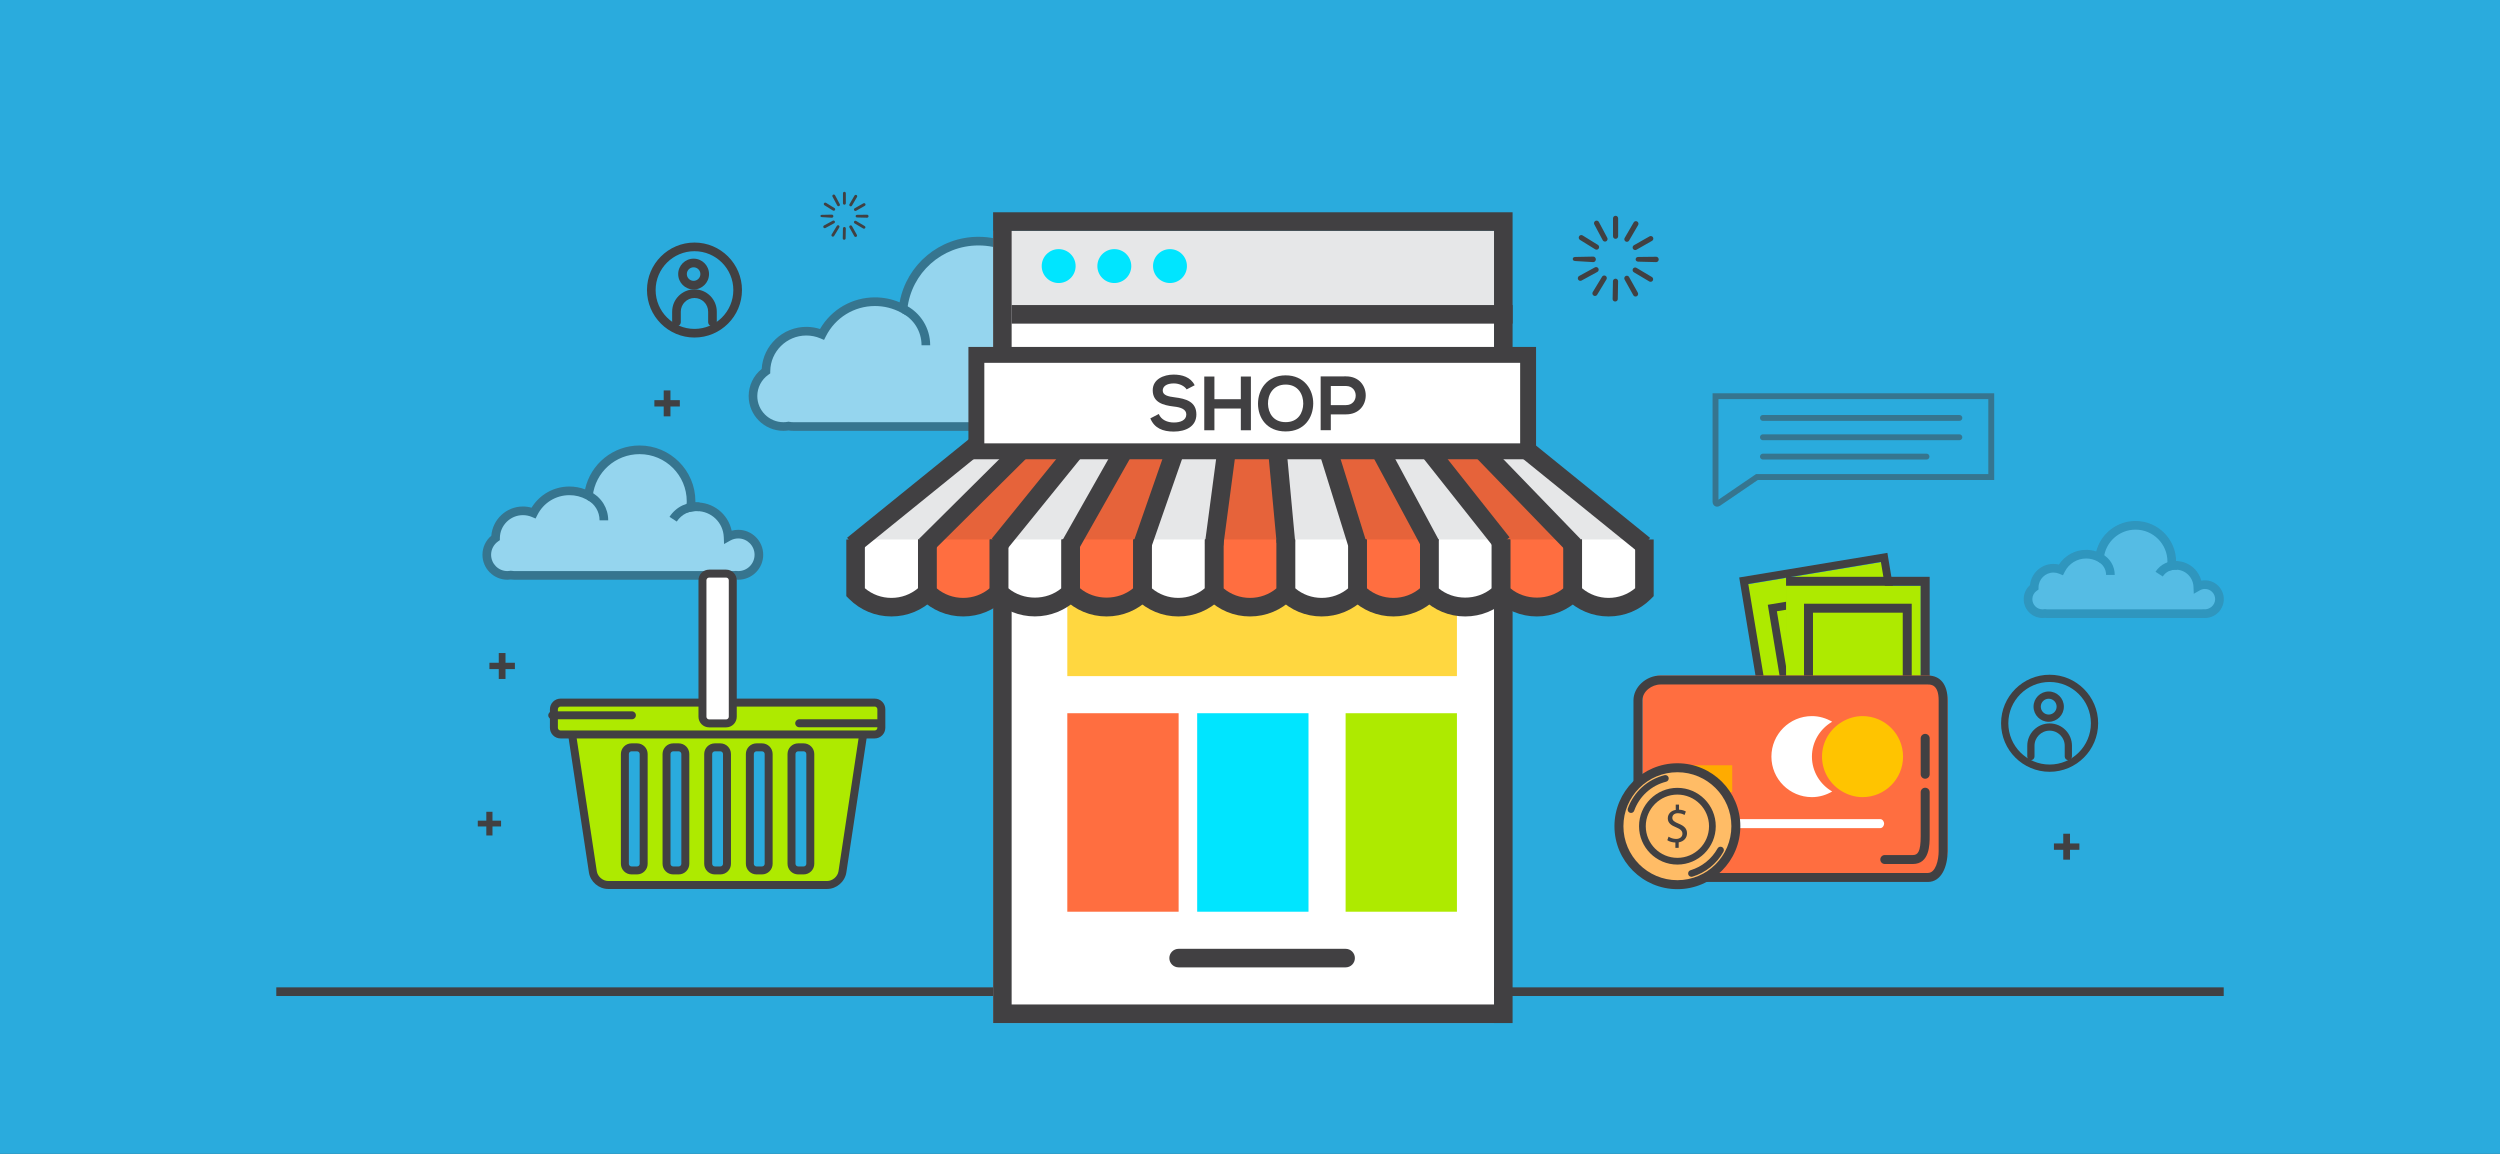 <?xml version="1.0" encoding="utf-8"?>
<!-- Generator: Adobe Illustrator 16.0.3, SVG Export Plug-In . SVG Version: 6.00 Build 0)  -->
<!DOCTYPE svg PUBLIC "-//W3C//DTD SVG 1.1//EN" "http://www.w3.org/Graphics/SVG/1.1/DTD/svg11.dtd">
<svg xmlns="http://www.w3.org/2000/svg" xmlns:xlink="http://www.w3.org/1999/xlink" version="1.1" id="Warstwa_1" x="0px" y="0px" width="650px" height="300px" viewBox="0 0 650 300" xml:space="preserve">
<rect x="0" y="0" width="650" height="300" fill="#333333" stroke="none"/>
<polyline fill="#2AABDD" points="0,300 0,0 650,0 650,300 "/>
<g opacity="0.5">
	<path fill="#FFFFFF" d="M292.292,95.052c-1.419,0-2.746,0.378-3.898,1.029c-0.271-6.412-5.541-11.529-12.021-11.529   c-0.797,0-1.572,0.081-2.327,0.231c0.088-0.764,0.14-1.541,0.14-2.327c0-10.917-8.849-19.766-19.763-19.766   c-10.174,0-18.55,7.692-19.638,17.577c-2.172-1.166-4.651-1.829-7.288-1.829c-6.024,0-11.231,3.46-13.774,8.494   c-1.255-0.531-2.637-0.826-4.086-0.826c-5.761,0-10.436,4.645-10.495,10.393c-2.035,1.432-3.367,3.795-3.367,6.474   c0,4.377,3.546,7.922,7.921,7.922c0.449,0,0.89-0.046,1.318-0.117c0.412,0.071,0.833,0.117,1.265,0.117h84.28   c0.285,0,0.564-0.021,0.838-0.052c0.293,0.031,0.592,0.052,0.893,0.052c4.375,0,7.922-3.545,7.922-7.922   C300.214,98.6,296.668,95.052,292.292,95.052z"/>
	<g>
		<path fill="#414042" d="M292.292,112.02c-0.299,0-0.597-0.018-0.89-0.045c-0.276,0.027-0.556,0.045-0.842,0.045h-84.28    c-0.407,0-0.824-0.033-1.269-0.103c-0.46,0.069-0.892,0.103-1.314,0.103c-4.988,0-9.046-4.058-9.046-9.046    c0-2.744,1.255-5.339,3.387-7.049c0.356-6.084,5.446-10.942,11.599-10.942c1.223,0,2.417,0.188,3.563,0.556    c2.967-5.098,8.357-8.225,14.297-8.225c2.196,0,4.38,0.441,6.397,1.286c1.821-9.813,10.386-17.034,20.528-17.034    c11.518,0,20.888,9.371,20.888,20.891c0,0.335-0.009,0.673-0.026,1.018c0.363-0.031,0.726-0.047,1.088-0.047    c6.524,0,11.943,4.713,12.979,10.995c0.945-0.327,1.94-0.495,2.941-0.495c4.988,0,9.046,4.057,9.046,9.046    C301.339,107.962,297.281,112.02,292.292,112.02z M291.395,109.714l0.122,0.012c0.255,0.026,0.515,0.045,0.776,0.045    c3.748,0,6.797-3.049,6.797-6.797c0-3.749-3.049-6.797-6.797-6.797c-1.166,0-2.322,0.306-3.345,0.885l-1.599,0.903l-0.079-1.834    c-0.248-5.861-5.035-10.453-10.897-10.453c-0.702,0-1.411,0.07-2.106,0.209l-1.514,0.303l0.176-1.535    c0.089-0.774,0.133-1.495,0.133-2.198c0-10.279-8.361-18.642-18.639-18.642c-9.519,0-17.481,7.126-18.52,16.576l-0.183,1.654    l-1.467-0.786c-2.067-1.11-4.403-1.696-6.756-1.696c-5.423,0-10.316,3.018-12.771,7.876l-0.474,0.938l-0.968-0.41    c-1.155-0.489-2.382-0.736-3.647-0.736c-5.115,0-9.318,4.163-9.37,9.28l-0.006,0.577l-0.471,0.331    c-1.81,1.274-2.89,3.349-2.89,5.554c0,3.748,3.049,6.797,6.797,6.797c0.354,0,0.723-0.033,1.132-0.101l0.189-0.032l0.19,0.032    c0.387,0.068,0.738,0.101,1.072,0.101h84.28c0.242,0,0.479-0.018,0.713-0.044L291.395,109.714z"/>
	</g>
	<g>
		<path fill="#414042" d="M241.848,89.766h-2.249c0-3.576-1.985-6.799-5.179-8.411l1.014-2.009    C239.39,81.344,241.848,85.336,241.848,89.766z"/>
	</g>
	<g>
		<path fill="#414042" d="M268.247,89.939l-1.887-1.224c2.408-3.718,6.643-5.729,11.05-5.255l-0.242,2.237    C273.615,85.304,270.191,86.937,268.247,89.939z"/>
	</g>
</g>
<g opacity="0.5">
	<path fill="#FFFFFF" d="M191.944,138.871c-0.961,0-1.86,0.256-2.641,0.698c-0.184-4.345-3.754-7.811-8.143-7.811   c-0.54,0-1.066,0.055-1.576,0.157c0.06-0.519,0.095-1.044,0.095-1.577c0-7.396-5.994-13.389-13.388-13.389   c-6.892,0-12.567,5.209-13.304,11.905c-1.471-0.789-3.15-1.238-4.937-1.238c-4.081,0-7.608,2.344-9.331,5.754   c-0.85-0.36-1.786-0.56-2.767-0.56c-3.903,0-7.069,3.147-7.11,7.041c-1.378,0.971-2.281,2.57-2.281,4.385   c0,2.965,2.402,5.366,5.367,5.366c0.304,0,0.603-0.03,0.893-0.079c0.279,0.049,0.564,0.079,0.857,0.079h57.092   c0.193,0,0.382-0.013,0.568-0.035c0.199,0.022,0.401,0.035,0.605,0.035c2.964,0,5.366-2.401,5.366-5.366   C197.311,141.275,194.909,138.871,191.944,138.871z"/>
	<g>
		<path fill="#414042" d="M191.944,150.729c-0.202,0-0.403-0.011-0.601-0.029c-0.188,0.019-0.378,0.029-0.572,0.029h-57.092    c-0.293,0-0.579-0.025-0.86-0.065c-0.291,0.04-0.588,0.065-0.89,0.065c-3.58,0-6.491-2.912-6.491-6.491    c0-1.915,0.853-3.728,2.306-4.955c0.332-4.235,3.903-7.595,8.209-7.595c0.769,0,1.521,0.104,2.248,0.311    c2.103-3.419,5.794-5.506,9.851-5.506c1.387,0,2.769,0.252,4.064,0.736c1.43-6.598,7.278-11.403,14.176-11.403    c8.002,0,14.512,6.512,14.512,14.514c0,0.101-0.001,0.202-0.004,0.303c4.589-0.186,8.52,2.999,9.434,7.336    c0.556-0.152,1.132-0.231,1.711-0.231c3.579,0,6.491,2.913,6.491,6.491C198.436,147.816,195.523,150.729,191.944,150.729z     M191.335,148.437l0.128,0.015c0.158,0.018,0.319,0.028,0.481,0.028c2.339,0,4.242-1.903,4.242-4.242    c0-2.338-1.903-4.242-4.242-4.242c-0.727,0-1.449,0.19-2.086,0.553l-1.6,0.906l-0.079-1.838c-0.16-3.774-3.243-6.732-7.019-6.732    c-0.454,0-0.91,0.045-1.355,0.135l-1.514,0.305l0.176-1.535c0.054-0.477,0.087-0.96,0.087-1.449    c0-6.764-5.501-12.265-12.263-12.265c-6.263,0-11.502,4.688-12.186,10.904l-0.182,1.654l-1.467-0.786    c-1.368-0.733-2.85-1.105-4.405-1.105c-3.536,0-6.727,1.968-8.327,5.137l-0.475,0.938l-0.968-0.41    c-0.736-0.312-1.52-0.47-2.329-0.47c-3.267,0-5.952,2.659-5.985,5.928l-0.006,0.575l-0.471,0.332    c-1.129,0.795-1.803,2.091-1.803,3.466c0,2.339,1.902,4.242,4.242,4.242c0.241,0,0.478-0.025,0.707-0.064l0.189-0.031l0.188,0.032    c0.216,0.038,0.438,0.063,0.666,0.063h57.092c0.148,0,0.293-0.011,0.437-0.028L191.335,148.437z"/>
	</g>
	<g>
		<path fill="#414042" d="M158.135,135.291h-2.249c0-2.286-1.268-4.345-3.309-5.374l1.013-2.009    C156.393,129.322,158.135,132.151,158.135,135.291z"/>
	</g>
	<g>
		<path fill="#414042" d="M175.96,135.605l-1.888-1.224c1.707-2.633,4.701-4.057,7.829-3.724l-0.241,2.237    C179.378,132.637,177.202,133.688,175.96,135.605z"/>
	</g>
</g>
<g opacity="0.2">
	<path fill="#FFFFFF" d="M573.286,152.002c-0.677,0-1.31,0.181-1.858,0.492c-0.129-3.059-2.642-5.497-5.729-5.497   c-0.38,0-0.751,0.04-1.109,0.11c0.042-0.365,0.067-0.733,0.067-1.108c0-5.203-4.217-9.42-9.42-9.42c-4.85,0-8.841,3.665-9.36,8.377   c-1.034-0.557-2.216-0.872-3.472-0.872c-2.872,0-5.354,1.649-6.566,4.048c-0.597-0.253-1.256-0.394-1.947-0.394   c-2.745,0-4.974,2.214-5,4.953c-0.971,0.683-1.605,1.809-1.605,3.086c0,2.085,1.688,3.776,3.775,3.776   c0.214,0,0.423-0.022,0.628-0.056c0.196,0.033,0.396,0.056,0.604,0.056h40.167c0.137,0,0.271-0.011,0.399-0.025   c0.141,0.015,0.283,0.025,0.427,0.025c2.086,0,3.774-1.691,3.774-3.776C577.061,153.693,575.372,152.002,573.286,152.002z"/>
	<g>
		<path fill="#414042" d="M573.286,160.678c-0.143,0-0.283-0.007-0.422-0.019c-0.132,0.012-0.268,0.019-0.404,0.019h-40.167    c-0.207,0-0.409-0.016-0.606-0.042c-0.205,0.026-0.413,0.042-0.625,0.042c-2.702,0-4.899-2.197-4.899-4.9    c0-1.4,0.602-2.727,1.636-3.65c0.311-3.087,2.936-5.514,6.094-5.514c0.487,0,0.965,0.056,1.431,0.169    c1.561-2.381,4.195-3.823,7.083-3.823c0.89,0,1.775,0.142,2.618,0.416c1.173-4.605,5.332-7.92,10.214-7.92    c5.772,0,10.476,4.662,10.543,10.418c3.144,0.036,5.779,2.171,6.55,5.1c0.314-0.063,0.634-0.095,0.956-0.095    c2.701,0,4.899,2.197,4.899,4.899C578.186,158.48,575.987,160.678,573.286,160.678z M572.854,158.396l0.123,0.014    c1.518,0.161,2.96-1.066,2.96-2.633c0-1.462-1.189-2.65-2.65-2.65c-0.462,0-0.899,0.115-1.304,0.346l-1.601,0.909l-0.077-1.841    c-0.117-2.769-2.645-4.897-5.498-4.33l-1.513,0.296l0.179-1.53c0.038-0.322,0.06-0.646,0.06-0.978    c0-4.574-3.721-8.295-8.295-8.295c-4.235,0-7.779,3.171-8.243,7.375l-0.182,1.657l-1.469-0.79    c-0.897-0.483-1.914-0.738-2.938-0.738c-2.36,0-4.492,1.315-5.563,3.431l-0.474,0.938l-0.968-0.41    c-0.477-0.201-0.984-0.304-1.509-0.304c-2.117,0-3.855,1.722-3.876,3.839l-0.006,0.578l-0.472,0.331    c-0.705,0.496-1.127,1.307-1.127,2.166c0,1.463,1.188,2.651,2.65,2.651c0.152,0,0.3-0.018,0.446-0.041l0.187-0.03l0.186,0.032    c0.135,0.023,0.271,0.039,0.413,0.039h40.167c0.093,0,0.185-0.007,0.272-0.018L572.854,158.396z"/>
	</g>
	<g>
		<path fill="#414042" d="M549.833,149.482h-2.249c0-1.48-0.821-2.814-2.146-3.482l1.014-2.009    C548.537,145.044,549.833,147.148,549.833,149.482z"/>
	</g>
	<g>
		<path fill="#414042" d="M562.32,149.885l-1.889-1.221c1.268-1.961,3.476-3.017,5.824-2.772l-0.243,2.237    C564.544,147.968,563.126,148.644,562.32,149.885z"/>
	</g>
</g>
<g opacity="0.5">
	<g>
		<path fill="#414042" d="M446.442,131.734c-0.585,0-1.177-0.458-1.177-1.335v-28.152h73.225v22.546h-61.451l-9.771,6.665    C446.998,131.64,446.721,131.734,446.442,131.734z M446.8,103.78v26.136l9.766-6.657h60.39V103.78H446.8z"/>
	</g>
	<g>
		<path fill="#414042" d="M509.44,109.427h-51.083c-0.423,0-0.767-0.344-0.767-0.768s0.344-0.767,0.767-0.767h51.083    c0.423,0,0.767,0.343,0.767,0.767S509.863,109.427,509.44,109.427z"/>
	</g>
	<g>
		<path fill="#414042" d="M509.44,114.455h-51.083c-0.423,0-0.767-0.344-0.767-0.768c0-0.423,0.344-0.767,0.767-0.767h51.083    c0.423,0,0.767,0.343,0.767,0.767C510.207,114.111,509.863,114.455,509.44,114.455z"/>
	</g>
	<g>
		<path fill="#414042" d="M500.894,119.482h-42.536c-0.423,0-0.767-0.344-0.767-0.767c0-0.424,0.344-0.768,0.767-0.768h42.536    c0.423,0,0.767,0.344,0.767,0.768C501.66,119.138,501.316,119.482,500.894,119.482z"/>
	</g>
</g>
<g>
	<g>
		<path fill="#414042" d="M532.898,200.666c-6.958,0-12.618-5.66-12.618-12.617s5.66-12.617,12.618-12.617    c6.957,0,12.617,5.66,12.617,12.617S539.855,200.666,532.898,200.666z M532.898,177.314c-5.92,0-10.734,4.814-10.734,10.734    s4.814,10.734,10.734,10.734c5.919,0,10.734-4.814,10.734-10.734S538.817,177.314,532.898,177.314z"/>
	</g>
	<g>
		<path fill="#414042" d="M532.663,187.67c-2.175,0-3.942-1.768-3.942-3.942c0-2.173,1.768-3.941,3.942-3.941    c2.174,0,3.942,1.769,3.942,3.941C536.605,185.902,534.837,187.67,532.663,187.67z M532.663,181.67    c-1.136,0-2.06,0.923-2.06,2.058c0,1.136,0.924,2.06,2.06,2.06s2.059-0.924,2.059-2.06    C534.722,182.593,533.799,181.67,532.663,181.67z"/>
	</g>
	<g>
		<path fill="#414042" d="M537.767,197.636c-0.521,0-0.941-0.422-0.941-0.941v-2.798c0-2.165-1.761-3.926-3.927-3.926    c-2.164,0-3.926,1.761-3.926,3.926v2.798c0,0.52-0.422,0.941-0.941,0.941c-0.521,0-0.941-0.422-0.941-0.941v-2.798    c0-3.204,2.605-5.81,5.809-5.81s5.811,2.605,5.811,5.81v2.798C538.709,197.214,538.287,197.636,537.767,197.636z"/>
	</g>
</g>
<g>
	<g>
		<path fill="#414042" d="M180.564,87.761c-6.809,0-12.349-5.539-12.349-12.349c0-6.811,5.54-12.35,12.349-12.35    c6.81,0,12.35,5.539,12.35,12.35C192.914,82.222,187.374,87.761,180.564,87.761z M180.564,65.312c-5.569,0-10.1,4.53-10.1,10.101    c0,5.57,4.531,10.1,10.1,10.1c5.569,0,10.101-4.53,10.101-10.1C190.665,69.842,186.133,65.312,180.564,65.312z"/>
	</g>
	<g>
		<path fill="#414042" d="M180.337,75.267c-2.21,0-4.009-1.798-4.009-4.009s1.799-4.009,4.009-4.009c2.21,0,4.009,1.798,4.009,4.009    S182.547,75.267,180.337,75.267z M180.337,69.498c-0.971,0-1.76,0.789-1.76,1.76s0.789,1.76,1.76,1.76    c0.971,0,1.76-0.79,1.76-1.76S181.308,69.498,180.337,69.498z"/>
	</g>
	<g>
		<path fill="#414042" d="M185.243,84.848c-0.621,0-1.125-0.504-1.125-1.125v-2.69c0-1.96-1.594-3.555-3.554-3.555    c-1.96,0-3.555,1.595-3.555,3.555v2.69c0,0.621-0.503,1.125-1.125,1.125c-0.621,0-1.125-0.504-1.125-1.125v-2.69    c0-3.201,2.604-5.804,5.804-5.804c3.2,0,5.803,2.604,5.803,5.804v2.69C186.367,84.344,185.863,84.848,185.243,84.848z"/>
	</g>
</g>
<g>
	<path fill="#414042" d="M124.223,213.374h2.22v-2.313h1.603v2.313h2.233v1.508h-2.233v2.343h-1.603v-2.343h-2.22V213.374z"/>
</g>
<g>
	<path fill="#414042" d="M127.251,172.318h2.426v-2.529h1.754v2.529h2.441v1.649h-2.441v2.563h-1.754v-2.563h-2.426V172.318z"/>
</g>
<g>
	<path fill="#414042" d="M534.021,219.298h2.427v-2.529h1.754v2.529h2.44v1.649h-2.44v2.563h-1.754v-2.563h-2.427V219.298z"/>
</g>
<g>
	<path fill="#414042" d="M170.136,104.041h2.426v-2.53h1.754v2.53h2.441v1.648h-2.441v2.563h-1.754v-2.563h-2.426V104.041z"/>
</g>
<path fill="#414042" d="M410.783,62.36c-0.151-0.094-0.254-0.243-0.298-0.417c-0.041-0.176-0.009-0.356,0.082-0.505  c0.123-0.202,0.333-0.319,0.576-0.319c0.117,0,0.237,0.035,0.346,0.097l3.96,2.451c0.151,0.091,0.263,0.24,0.304,0.42  c0.044,0.17,0.015,0.352-0.082,0.507c-0.126,0.201-0.339,0.318-0.573,0.318c-0.117,0-0.243-0.034-0.354-0.097L410.783,62.36z   M415.63,70.302c0.053-0.173,0.029-0.354-0.053-0.508c-0.122-0.214-0.348-0.352-0.588-0.352c-0.117,0-0.226,0.025-0.328,0.082  l-4.085,2.229c-0.158,0.089-0.272,0.231-0.319,0.404c-0.05,0.165-0.038,0.353,0.05,0.508c0.114,0.217,0.34,0.35,0.585,0.35  c0.12,0,0.223-0.026,0.328-0.081l4.083-2.23C415.464,70.621,415.58,70.476,415.63,70.302z M424.565,64.678  c0.123,0.209,0.349,0.334,0.588,0.334c0.111,0,0.226-0.028,0.331-0.083l4.045-2.311c0.155-0.082,0.27-0.226,0.313-0.401  c0.053-0.168,0.026-0.352-0.062-0.511c-0.117-0.208-0.343-0.335-0.583-0.335c-0.114,0-0.231,0.031-0.331,0.089l-4.041,2.297  C424.501,63.947,424.384,64.358,424.565,64.678z M417.109,71.628c-0.24,0-0.46,0.125-0.577,0.327l-2.416,3.979  c-0.19,0.318-0.088,0.731,0.231,0.923c0.103,0.063,0.217,0.095,0.346,0.095c0.24,0,0.451-0.125,0.571-0.324l2.413-3.981  c0.19-0.321,0.088-0.728-0.223-0.924C417.344,71.662,417.227,71.628,417.109,71.628z M422.995,62.868  c0.237,0,0.457-0.126,0.574-0.332l2.349-4.03c0.085-0.155,0.111-0.331,0.064-0.507c-0.044-0.172-0.158-0.317-0.316-0.407  c-0.103-0.062-0.217-0.092-0.337-0.092c-0.236,0-0.456,0.13-0.573,0.334l-2.34,4.028c-0.094,0.154-0.12,0.333-0.073,0.508  c0.05,0.176,0.158,0.319,0.311,0.411C422.758,62.841,422.872,62.868,422.995,62.868z M414.922,67.451  c0.006-0.173-0.056-0.354-0.179-0.495c-0.123-0.152-0.296-0.237-0.486-0.245l-4.665,0.097c-0.542,0-0.665,0.28-0.671,0.516  c-0.003,0.195,0.076,0.527,0.65,0.544l4.677,0.284C414.6,68.152,414.91,67.832,414.922,67.451z M425.49,69.643  c-0.108-0.063-0.226-0.095-0.346-0.095c-0.236,0-0.462,0.13-0.579,0.328c-0.088,0.156-0.117,0.333-0.067,0.508  c0.044,0.176,0.146,0.321,0.311,0.41l3.997,2.378c0.103,0.063,0.223,0.094,0.343,0.094c0.24,0,0.457-0.123,0.58-0.327  c0.088-0.157,0.114-0.333,0.07-0.508c-0.044-0.18-0.155-0.323-0.308-0.41L425.49,69.643z M415.706,57.717  c-0.123-0.224-0.351-0.353-0.594-0.353c-0.111,0-0.223,0.022-0.319,0.073c-0.155,0.088-0.275,0.231-0.328,0.397  c-0.053,0.172-0.035,0.355,0.053,0.514l2.19,4.104c0.114,0.221,0.343,0.358,0.589,0.358c0.12,0,0.229-0.025,0.322-0.079  c0.155-0.089,0.272-0.228,0.321-0.396c0.056-0.174,0.032-0.354-0.049-0.508L415.706,57.717z M430.601,66.752l-4.659,0.056  c-0.387,0-0.668,0.253-0.674,0.605c-0.003,0.161,0.056,0.309,0.164,0.423c0.123,0.125,0.302,0.193,0.498,0.193l4.665,0.123  c0.357,0,0.674-0.316,0.674-0.688C431.274,67.082,430.97,66.757,430.601,66.752z M423.563,72.034  c-0.114-0.214-0.34-0.346-0.58-0.346c-0.12,0-0.229,0.032-0.33,0.083c-0.319,0.183-0.439,0.588-0.261,0.914l2.264,4.066  c0.123,0.218,0.349,0.346,0.585,0.346c0.12,0,0.229-0.031,0.334-0.083c0.316-0.183,0.442-0.593,0.261-0.914L423.563,72.034z   M420.047,56.104c-0.372,0-0.665,0.3-0.665,0.672v4.652c0,0.373,0.293,0.669,0.665,0.669c0.371,0,0.67-0.296,0.67-0.669v-4.652  C420.717,56.405,420.418,56.104,420.047,56.104z M420.015,72.45c-0.381,0.051-0.647,0.319-0.647,0.647l-0.088,4.642  c-0.003,0.173,0.062,0.335,0.182,0.457c0.123,0.127,0.293,0.197,0.478,0.197h0.012c0.374,0,0.664-0.276,0.67-0.634l0.085-4.63  C420.708,72.757,420.409,72.45,420.015,72.45z"/>
<path fill="#414042" d="M214.36,53.37c-0.085-0.053-0.142-0.136-0.167-0.234c-0.023-0.098-0.004-0.199,0.046-0.282  c0.069-0.113,0.187-0.179,0.323-0.179c0.065,0,0.133,0.021,0.193,0.054l2.215,1.372c0.085,0.05,0.147,0.134,0.17,0.234  c0.024,0.096,0.008,0.196-0.046,0.284c-0.07,0.111-0.19,0.177-0.322,0.177c-0.065,0-0.135-0.019-0.197-0.054L214.36,53.37z   M217.072,57.813c0.029-0.097,0.016-0.199-0.03-0.284c-0.069-0.12-0.195-0.197-0.329-0.197c-0.065,0-0.126,0.015-0.184,0.047  l-2.285,1.246c-0.088,0.05-0.152,0.129-0.178,0.226c-0.028,0.094-0.021,0.197,0.028,0.285c0.063,0.12,0.189,0.195,0.327,0.195  c0.067,0,0.125-0.015,0.184-0.044l2.284-1.248C216.979,57.991,217.044,57.909,217.072,57.813z M222.07,54.666  c0.069,0.117,0.195,0.188,0.329,0.188c0.062,0,0.126-0.017,0.185-0.047l2.262-1.293c0.087-0.046,0.151-0.126,0.176-0.224  c0.029-0.096,0.015-0.198-0.034-0.286c-0.066-0.117-0.192-0.188-0.327-0.188c-0.064,0-0.129,0.018-0.185,0.051l-2.261,1.284  C222.034,54.258,221.969,54.487,222.07,54.666z M217.899,58.555c-0.134,0-0.257,0.069-0.323,0.182l-1.352,2.228  c-0.107,0.177-0.049,0.408,0.13,0.516c0.057,0.035,0.121,0.054,0.193,0.054c0.134,0,0.251-0.07,0.319-0.182l1.35-2.227  c0.106-0.181,0.049-0.407-0.125-0.518C218.031,58.572,217.965,58.555,217.899,58.555z M221.192,53.654  c0.133,0,0.256-0.07,0.321-0.187l1.313-2.255c0.048-0.086,0.063-0.185,0.037-0.282c-0.025-0.097-0.088-0.179-0.177-0.229  c-0.057-0.033-0.121-0.051-0.188-0.051c-0.133,0-0.255,0.073-0.321,0.186l-1.309,2.254c-0.052,0.086-0.067,0.186-0.041,0.284  c0.028,0.099,0.088,0.178,0.173,0.23C221.06,53.64,221.123,53.654,221.192,53.654z M216.675,56.218  c0.004-0.097-0.03-0.199-0.099-0.276c-0.069-0.087-0.166-0.133-0.272-0.138l-2.609,0.054c-0.303,0-0.372,0.157-0.375,0.289  c-0.001,0.108,0.043,0.294,0.364,0.305l2.617,0.159C216.496,56.61,216.669,56.431,216.675,56.218z M222.588,57.443  c-0.061-0.035-0.127-0.053-0.193-0.053c-0.133,0-0.259,0.072-0.325,0.184c-0.049,0.088-0.065,0.186-0.038,0.284  c0.024,0.098,0.082,0.18,0.173,0.229l2.237,1.33c0.057,0.034,0.124,0.052,0.191,0.052c0.135,0,0.256-0.068,0.325-0.183  c0.049-0.088,0.063-0.186,0.039-0.284c-0.024-0.101-0.086-0.18-0.172-0.229L222.588,57.443z M217.115,50.772  c-0.069-0.126-0.197-0.197-0.333-0.197c-0.062,0-0.125,0.012-0.178,0.041c-0.087,0.048-0.155,0.129-0.184,0.221  c-0.029,0.097-0.02,0.199,0.029,0.288l1.226,2.297c0.064,0.122,0.192,0.2,0.33,0.2c0.067,0,0.127-0.015,0.18-0.044  c0.087-0.05,0.152-0.129,0.18-0.223c0.031-0.098,0.018-0.197-0.028-0.284L217.115,50.772z M225.446,55.827l-2.606,0.03  c-0.216,0-0.373,0.143-0.376,0.339c-0.002,0.091,0.031,0.173,0.091,0.237c0.069,0.068,0.168,0.108,0.278,0.108l2.61,0.068  c0.2,0,0.376-0.177,0.376-0.385C225.823,56.012,225.653,55.829,225.446,55.827z M221.51,58.782c-0.064-0.12-0.189-0.193-0.324-0.193  c-0.067,0-0.127,0.018-0.186,0.045c-0.178,0.103-0.245,0.33-0.146,0.512l1.267,2.275c0.069,0.121,0.195,0.193,0.328,0.193  c0.066,0,0.127-0.018,0.187-0.047c0.176-0.103,0.247-0.331,0.146-0.512L221.51,58.782z M219.542,49.87  c-0.208,0-0.372,0.167-0.372,0.377v2.602c0,0.208,0.164,0.374,0.372,0.374s0.375-0.166,0.375-0.374v-2.602  C219.917,50.037,219.75,49.87,219.542,49.87z M219.524,59.014c-0.213,0.029-0.362,0.179-0.362,0.363l-0.049,2.596  c-0.001,0.097,0.035,0.188,0.101,0.255c0.069,0.071,0.164,0.111,0.268,0.111h0.006c0.21,0,0.372-0.155,0.375-0.354l0.047-2.59  C219.913,59.187,219.745,59.014,219.524,59.014z"/>
<g>
	<rect x="71.833" y="256.712" fill="#414042" width="506.333" height="2.249"/>
</g>
<g>
	<path fill="#AEEA00" d="M148.111,186.814l6.032,39.862c0.287,1.89,2.069,3.422,3.979,3.422h56.933c1.913,0,3.691-1.532,3.977-3.422   l6.019-39.862H148.111z M167.354,224.583c0,0.956-0.772,1.729-1.727,1.729h-1.429c-0.957,0-1.731-0.773-1.731-1.729v-28.542   c0-0.957,0.775-1.733,1.731-1.733h1.429c0.955,0,1.727,0.776,1.727,1.733V224.583z M178.185,224.583   c0,0.956-0.772,1.729-1.731,1.729h-1.426c-0.955,0-1.729-0.773-1.729-1.729v-28.542c0-0.957,0.775-1.733,1.729-1.733h1.426   c0.958,0,1.731,0.776,1.731,1.733V224.583z M189.017,224.583c0,0.956-0.775,1.729-1.729,1.729h-1.426   c-0.958,0-1.733-0.773-1.733-1.729v-28.542c0-0.957,0.774-1.733,1.733-1.733h1.426c0.955,0,1.729,0.776,1.729,1.733V224.583z    M199.848,224.583c0,0.956-0.776,1.729-1.729,1.729h-1.426c-0.958,0-1.731-0.773-1.731-1.729v-28.542   c0-0.957,0.773-1.733,1.731-1.733h1.426c0.953,0,1.729,0.776,1.729,1.733V224.583z M210.68,224.583   c0,0.956-0.777,1.729-1.733,1.729h-1.427c-0.957,0-1.729-0.773-1.729-1.729v-28.542c0-0.957,0.772-1.733,1.729-1.733h1.427   c0.956,0,1.733,0.776,1.733,1.733V224.583z"/>
	<g>
		<path fill="#414042" d="M215.054,231.134h-56.933c-2.438,0-4.636-1.89-5.002-4.301l-6.212-41.054h79.347l-6.2,41.052    C219.69,229.244,217.493,231.134,215.054,231.134z M149.316,187.85l5.851,38.672c0.21,1.377,1.561,2.54,2.955,2.54h56.933    c1.393,0,2.744-1.163,2.953-2.538l5.84-38.674H149.316z M208.947,227.349h-1.427c-1.525,0-2.765-1.239-2.765-2.766v-28.542    c0-1.527,1.24-2.77,2.765-2.77h1.427c1.527,0,2.769,1.242,2.769,2.77v28.542C211.716,226.109,210.474,227.349,208.947,227.349z     M207.521,195.344c-0.382,0-0.693,0.313-0.693,0.697v28.542c0,0.383,0.311,0.694,0.693,0.694h1.427    c0.384,0,0.698-0.312,0.698-0.694v-28.542c0-0.385-0.314-0.697-0.698-0.697H207.521z M198.119,227.349h-1.426    c-1.525,0-2.767-1.239-2.767-2.766v-28.542c0-1.527,1.242-2.77,2.767-2.77h1.426c1.525,0,2.765,1.242,2.765,2.77v28.542    C200.884,226.109,199.645,227.349,198.119,227.349z M196.693,195.344c-0.384,0-0.696,0.313-0.696,0.697v28.542    c0,0.383,0.312,0.694,0.696,0.694h1.426c0.382,0,0.694-0.312,0.694-0.694v-28.542c0-0.385-0.312-0.697-0.694-0.697H196.693z     M187.287,227.349h-1.426c-1.527,0-2.769-1.239-2.769-2.766v-28.542c0-1.527,1.242-2.77,2.769-2.77h1.426    c1.525,0,2.765,1.242,2.765,2.77v28.542C190.052,226.109,188.813,227.349,187.287,227.349z M185.861,195.344    c-0.384,0-0.695,0.313-0.695,0.697v28.542c0,0.383,0.311,0.694,0.695,0.694h1.426c0.382,0,0.694-0.312,0.694-0.694v-28.542    c0-0.385-0.312-0.697-0.694-0.697H185.861z M176.454,227.349h-1.426c-1.523,0-2.765-1.239-2.765-2.766v-28.542    c0-1.527,1.242-2.77,2.765-2.77h1.426c1.527,0,2.767,1.242,2.767,2.77v28.542C179.221,226.109,177.98,227.349,176.454,227.349z     M175.027,195.344c-0.383,0-0.694,0.313-0.694,0.697v28.542c0,0.383,0.311,0.694,0.694,0.694h1.426    c0.384,0,0.695-0.312,0.695-0.694v-28.542c0-0.385-0.311-0.697-0.695-0.697H175.027z M165.628,227.349h-1.429    c-1.525,0-2.767-1.239-2.767-2.766v-28.542c0-1.527,1.242-2.77,2.767-2.77h1.429c1.523,0,2.763,1.242,2.763,2.77v28.542    C168.391,226.109,167.151,227.349,165.628,227.349z M164.199,195.344c-0.384,0-0.695,0.313-0.695,0.697v28.542    c0,0.383,0.311,0.694,0.695,0.694h1.429c0.38,0,0.691-0.312,0.691-0.694v-28.542c0-0.385-0.312-0.697-0.691-0.697H164.199z"/>
	</g>
	<path fill="#AEEA00" d="M229.15,189.225c0,0.958-0.775,1.734-1.729,1.734h-81.679c-0.957,0-1.73-0.776-1.73-1.734v-4.82   c0-0.956,0.773-1.731,1.73-1.731h81.679c0.955,0,1.729,0.775,1.729,1.731V189.225z"/>
	<g>
		<path fill="#414042" d="M227.421,191.996h-81.679c-1.524,0-2.765-1.244-2.765-2.771v-4.82c0-1.525,1.241-2.768,2.765-2.768h81.679    c1.524,0,2.765,1.242,2.765,2.768v4.82C230.186,190.752,228.945,191.996,227.421,191.996z M145.742,183.708    c-0.383,0-0.694,0.312-0.694,0.696v4.82c0,0.387,0.311,0.699,0.694,0.699h81.679c0.382,0,0.694-0.313,0.694-0.699v-4.82    c0-0.385-0.312-0.696-0.694-0.696H145.742z"/>
	</g>
	<path fill="#FFFFFF" d="M190.521,150.871c0-0.959-0.777-1.732-1.728-1.732h-4.424c-0.956,0-1.731,0.772-1.731,1.732v35.48   c0,0.957,0.775,1.73,1.731,1.73h4.424c0.951,0,1.728-0.773,1.728-1.73V150.871z"/>
	<g>
		<path fill="#FFFFFF" d="M190.521,150.871c0-0.959-0.777-1.732-1.728-1.732h-4.424c-0.956,0-1.731,0.772-1.731,1.732v35.48    c0,0.957,0.775,1.73,1.731,1.73h4.424c0.951,0,1.728-0.773,1.728-1.73V150.871z"/>
		<path fill="#414042" d="M188.794,189.117h-4.424c-1.525,0-2.767-1.24-2.767-2.766v-35.48c0-1.525,1.241-2.768,2.767-2.768h4.424    c1.523,0,2.763,1.242,2.763,2.768v35.48C191.557,187.877,190.317,189.117,188.794,189.117z M184.37,150.174    c-0.384,0-0.696,0.311-0.696,0.697v35.48c0,0.383,0.312,0.694,0.696,0.694h4.424c0.383,0,0.692-0.312,0.692-0.694v-35.48    c0-0.386-0.31-0.697-0.692-0.697H184.37z"/>
	</g>
	<g>
		<path fill="#414042" d="M228.507,189.085h-20.713c-0.572,0-1.036-0.464-1.036-1.035c0-0.573,0.464-1.037,1.036-1.037h20.713    c0.573,0,1.036,0.464,1.036,1.037C229.543,188.621,229.08,189.085,228.507,189.085z"/>
	</g>
	<g>
		<path fill="#414042" d="M164.296,187.013h-20.713c-0.573,0-1.036-0.463-1.036-1.035s0.463-1.035,1.036-1.035h20.713    c0.573,0,1.036,0.463,1.036,1.035S164.869,187.013,164.296,187.013z"/>
	</g>
</g>
<g>
	
		<rect x="457.669" y="148.692" transform="matrix(0.987 -0.164 0.164 0.987 -23.321 80.495)" fill="#AEEA00" width="37.003" height="65.781"/>
	<g>
		<path fill="#414042" d="M501.839,210.659l-38.529,6.401l-11.117-66.917l38.53-6.401L501.839,210.659z M465.003,214.695    l34.473-5.728l-10.444-62.86l-34.475,5.725L465.003,214.695z"/>
	</g>
	<g>
		<path fill="#414042" d="M494.408,203.557l-26.363,4.381l-8.421-50.695l26.361-4.381L494.408,203.557z M469.737,205.574    l22.306-3.708l-7.748-46.641l-22.306,3.705L469.737,205.574z"/>
	</g>
	<rect x="464.376" y="152.299" fill="#AEEA00" width="35.004" height="65.343"/>
	<g>
		<path fill="#414042" d="M501.715,217.642h-37.339v-67.673h37.339V217.642z M464.376,215.308h35.004v-63.009h-35.004V215.308z"/>
	</g>
	<g>
		<path fill="#414042" d="M497.047,208.307h-28.004v-51.341h28.004V208.307z M471.376,205.973h23.338v-46.674h-23.338V205.973z"/>
	</g>
	<path fill="#FF6E40" d="M506.382,221.101c0,3.446-2.25,5.875-5.145,5.875H431.55c-2.896,0-4.513-2.429-4.513-5.875v-38.915   c0-3.446,1.617-6.55,4.513-6.55h69.688c2.895,0,5.145,3.104,5.145,6.55V221.101z"/>
	<g>
		<path fill="#414042" d="M501.237,229.31h-69.514c-3.716,0-7.021-4.484-7.021-8.021v-39.212c0-3.43,3.28-6.44,7.021-6.44h69.514    c3.271,0,5.145,2.347,5.145,6.44v39.212C506.382,225.28,504.79,229.31,501.237,229.31z M431.724,177.969    c-2.213,0-4.687,1.758-4.687,4.107v39.212c0,2.35,2.424,5.688,4.687,5.688h69.514c2.062,0,2.812-3.402,2.812-5.688v-39.212    c0-4.107-2.043-4.107-2.812-4.107H431.724z"/>
	</g>
	<g>
		<path fill="#414042" d="M497.331,224.643h-7.285c-0.645,0-1.167-0.522-1.167-1.167s0.522-1.166,1.167-1.166h7.285    c1.299,0,2.049-0.808,2.049-4.929v-11.408c0-0.645,0.522-1.166,1.167-1.166c0.646,0,1.168,0.521,1.168,1.166v11.408    C501.715,219.554,501.715,224.643,497.331,224.643z"/>
	</g>
	<g>
		<path fill="#414042" d="M500.547,202.473c-0.645,0-1.167-0.521-1.167-1.166v-9.335c0-0.646,0.522-1.167,1.167-1.167    c0.646,0,1.168,0.521,1.168,1.167v9.335C501.715,201.951,501.193,202.473,500.547,202.473z"/>
	</g>
	<rect x="438.705" y="198.972" fill="#FFAB00" width="11.668" height="7.001"/>
	<g>
		<path fill="#FFFFFF" d="M471.102,196.718c0-3.883,2.133-7.247,5.266-9.067c-1.557-0.908-3.337-1.466-5.266-1.466    c-5.821,0-10.536,4.72-10.536,10.533c0,5.823,4.715,10.535,10.536,10.535c1.929,0,3.709-0.556,5.266-1.462    C473.234,203.971,471.102,200.61,471.102,196.718z"/>
		<path fill="#FFC400" d="M484.26,186.185c-1.929,0-3.712,0.558-5.267,1.466c-3.14,1.82-5.268,5.185-5.268,9.067    c0,3.893,2.128,7.253,5.268,9.073c1.555,0.906,3.338,1.462,5.267,1.462c5.816,0,10.534-4.712,10.534-10.535    C494.794,190.904,490.076,186.185,484.26,186.185z"/>
	</g>
	<g>
		<path fill="#FFFFFF" d="M488.896,215.308h-50.797c-0.539,0-0.979-0.629-0.979-1.167c0-0.543,0.439-1.166,0.979-1.166h50.797    c0.539,0,0.977,0.623,0.977,1.166C489.872,214.679,489.435,215.308,488.896,215.308z"/>
	</g>
	<path fill="#FFBC66" d="M451.324,214.815c0,8.396-6.806,15.2-15.201,15.2c-8.397,0-15.2-6.804-15.2-15.2   c0-8.398,6.803-15.203,15.2-15.203C444.519,199.612,451.324,206.417,451.324,214.815z"/>
	<g>
		<path fill="#414042" d="M436.123,231.184c-9.024,0-16.367-7.343-16.367-16.368c0-9.026,7.343-16.37,16.367-16.37    s16.368,7.344,16.368,16.37C452.491,223.841,445.147,231.184,436.123,231.184z M436.123,200.779    c-7.738,0-14.033,6.297-14.033,14.036c0,7.74,6.295,14.034,14.033,14.034c7.737,0,14.034-6.294,14.034-14.034    C450.157,207.076,443.86,200.779,436.123,200.779z"/>
	</g>
	<g>
		<path fill="#414042" d="M436.123,224.791c-5.5,0-9.973-4.477-9.973-9.976s4.473-9.974,9.973-9.974s9.975,4.475,9.975,9.974    S441.623,224.791,436.123,224.791z M436.123,206.593c-4.534,0-8.223,3.689-8.223,8.223c0,4.535,3.688,8.225,8.223,8.225    s8.226-3.689,8.226-8.225C444.349,210.282,440.657,206.593,436.123,206.593z"/>
	</g>
	<g>
		<path fill="#414042" d="M435.6,220.438v-1.385c-0.798-0.011-1.619-0.259-2.1-0.604l0.328-0.916c0.495,0.328,1.206,0.59,1.974,0.59    c0.974,0,1.633-0.563,1.633-1.344c0-0.752-0.536-1.218-1.548-1.63c-1.397-0.549-2.261-1.181-2.261-2.37    c0-1.137,0.806-2.001,2.066-2.204v-1.385h0.849v1.326c0.824,0.026,1.386,0.248,1.783,0.483l-0.344,0.902    c-0.285-0.164-0.848-0.465-1.726-0.465c-1.055,0-1.453,0.628-1.453,1.178c0,0.709,0.508,1.068,1.699,1.561    c1.412,0.577,2.124,1.288,2.124,2.508c0,1.084-0.755,2.097-2.164,2.329v1.425H435.6z"/>
	</g>
	<g>
		<path fill="#414042" d="M439.785,227.968c-0.377,0-0.726-0.246-0.838-0.625c-0.139-0.465,0.124-0.952,0.588-1.089    c2.965-0.882,5.527-2.946,7.031-5.663c0.234-0.424,0.769-0.579,1.19-0.342c0.423,0.234,0.576,0.768,0.343,1.189    c-1.727,3.115-4.666,5.48-8.064,6.493C439.951,227.956,439.867,227.968,439.785,227.968z"/>
	</g>
	<g>
		<path fill="#414042" d="M424.063,211.367c-0.098,0-0.197-0.016-0.295-0.05c-0.454-0.164-0.691-0.665-0.529-1.119    c1.543-4.305,5.109-7.541,9.54-8.653c0.47-0.12,0.944,0.167,1.063,0.634c0.118,0.47-0.167,0.945-0.636,1.063    c-3.863,0.973-6.975,3.792-8.318,7.545C424.761,211.145,424.422,211.367,424.063,211.367z"/>
	</g>
</g>
<g>
	<g>
		<rect x="258.205" y="60.017" fill="#FFFFFF" width="130.244" height="205.972"/>
		<rect x="258.205" y="60.017" fill="#E6E7E8" width="130.244" height="24.12"/>
		<g>
			<path fill="#414042" d="M393.274,265.989h-135.07V55.193h135.07V265.989z M263.027,261.165h125.421V60.017H263.027V261.165z"/>
		</g>
		<rect x="277.5" y="137.2" fill="#FFD740" width="101.301" height="38.59"/>
		<rect x="277.5" y="185.438" fill="#FF6E40" width="28.942" height="51.608"/>
		<rect x="311.266" y="185.438" fill="#00E5FF" width="28.944" height="51.608"/>
		<rect x="349.858" y="185.438" fill="#AEEA00" width="28.943" height="51.608"/>
		<g>
			<path fill="#414042" d="M349.858,251.518h-43.416c-1.334,0-2.414-1.079-2.414-2.413c0-1.332,1.08-2.412,2.414-2.412h43.416     c1.334,0,2.412,1.08,2.412,2.412C352.271,250.438,351.192,251.518,349.858,251.518z"/>
		</g>
	</g>
	<polygon fill="#E6633A" points="280.167,115.464 267.183,115.464 241.099,141.561 259.736,141.561  "/>
	<polygon fill="#E6E7E8" points="293.153,115.464 280.167,115.464 259.736,141.561 278.385,141.561  "/>
	<polygon fill="#E6E7E8" points="358.356,116.99 371.343,116.99 391.774,143.087 373.124,143.087  "/>
	<polygon fill="#E6633A" points="306.137,115.464 293.153,115.464 278.385,141.561 297.04,141.561  "/>
	<polygon fill="#E6E7E8" points="319.138,115.464 306.137,115.464 297.04,141.561 315.677,141.561  "/>
	<polygon fill="#E6633A" points="332.122,115.464 319.138,115.464 315.677,141.561 334.331,141.561  "/>
	<polygon fill="#E6E7E8" points="345.097,115.464 332.122,115.464 334.331,141.561 352.995,141.561  "/>
	<polygon fill="#E6633A" points="358.083,115.464 345.097,115.464 352.995,141.561 371.618,141.561  "/>
	<polygon fill="#E6633A" points="384.063,115.464 371.075,115.464 390.267,141.561 408.921,141.561  "/>
	<polygon fill="#E6E7E8" points="397.056,115.464 384.063,115.464 408.921,141.561 427.563,141.561  "/>
	<polygon fill="#E6E7E8" points="267.183,115.464 254.2,115.464 222.459,141.561 241.099,141.561  "/>
	<path fill="#FFFFFF" d="M241.089,153.998c-5.147,5.156-13.501,5.156-18.634,0c0-4.584,0-9.154,0-13.738c6.197,0,12.413,0,18.634,0   C241.089,144.844,241.089,149.414,241.089,153.998z"/>
	<path fill="#FF6E40" d="M259.736,153.998c-5.131,5.156-13.49,5.156-18.637,0c0-4.584,0-9.154,0-13.738c6.209,0,12.442,0,18.637,0   C259.736,144.844,259.736,149.414,259.736,153.998z"/>
	<path fill="#FFFFFF" d="M278.385,153.998c-5.158,5.156-13.492,5.156-18.649,0c0-4.584,0-9.154,0-13.738c6.217,0,12.422,0,18.649,0   C278.385,144.844,278.385,149.414,278.385,153.998z"/>
	<path fill="#FF6E40" d="M297.04,153.998c-5.153,5.156-13.497,5.156-18.654,0c0-4.584,0-9.154,0-13.738c6.208,0,12.437,0,18.654,0   C297.04,144.844,297.04,149.414,297.04,153.998z"/>
	<path fill="#FFFFFF" d="M315.673,153.998c-5.141,5.156-13.493,5.156-18.638,0c0-4.584,0-9.154,0-13.738c6.205,0,12.428,0,18.638,0   C315.673,144.844,315.673,149.414,315.673,153.998z"/>
	<path fill="#FF6E40" d="M334.331,153.998c-5.15,5.156-13.502,5.156-18.654,0c0-4.584,0-9.154,0-13.738c6.213,0,12.424,0,18.654,0   C334.331,144.844,334.331,149.414,334.331,153.998z"/>
	<path fill="#FFFFFF" d="M352.966,153.998c-5.143,5.156-13.498,5.156-18.635,0c0-4.584,0-9.154,0-13.738c6.207,0,12.434,0,18.635,0   C352.966,144.844,352.966,149.414,352.966,153.998z"/>
	<path fill="#FF6E40" d="M371.618,153.998c-5.146,5.156-13.502,5.156-18.652,0c0-4.584,0-9.154,0-13.738c6.23,0,12.438,0,18.652,0   C371.618,144.844,371.618,149.414,371.618,153.998z"/>
	<path fill="#FFFFFF" d="M390.267,153.998c-5.152,5.156-13.496,5.156-18.648,0c0-4.584,0-9.154,0-13.738c6.227,0,12.432,0,18.648,0   C390.267,144.844,390.267,149.414,390.267,153.998z"/>
	<path fill="#FF6E40" d="M408.913,153.998c-5.145,5.156-13.502,5.156-18.646,0c0-4.584,0-9.154,0-13.738c6.205,0,12.432,0,18.646,0   C408.913,144.844,408.913,149.414,408.913,153.998z"/>
	<path fill="#FFFFFF" d="M427.548,153.998c-5.141,5.156-13.49,5.156-18.635,0c0-4.584,0-9.154,0-13.738c6.213,0,12.436,0,18.635,0   C427.548,144.844,427.548,149.414,427.548,153.998z"/>
	<g>
		<path fill="#414042" d="M231.766,160.277c-0.003,0-0.008,0-0.008,0c-4.166,0-8.079-1.63-11.015-4.578l-0.703-0.708V140.26h4.825    v12.682c1.927,1.626,4.343,2.512,6.893,2.512c0.005,0,0.005,0,0.008,0c2.559,0,4.975-0.886,6.912-2.512V140.26h4.824v14.737    l-0.707,0.706C239.85,158.652,235.932,160.277,231.766,160.277z"/>
	</g>
	<g>
		<path fill="#414042" d="M250.422,160.277c-4.166,0-8.084-1.625-11.03-4.574l-0.705-0.706V140.26h4.823v12.682    c1.937,1.626,4.358,2.512,6.912,2.512c0.004,0,0.01,0,0.015,0c2.547,0,4.958-0.886,6.885-2.512V140.26h4.825v14.731l-0.702,0.708    c-2.934,2.948-6.84,4.574-11.005,4.578C250.437,160.277,250.427,160.277,250.422,160.277z"/>
	</g>
	<g>
		<path fill="#414042" d="M269.062,160.264c-3.993,0-7.989-1.517-11.032-4.561l-0.708-0.706V140.26h4.825v12.677    c3.872,3.255,9.953,3.265,13.828,0V140.26h4.822v14.737l-0.705,0.706C277.046,158.747,273.053,160.264,269.062,160.264z"/>
	</g>
	<g>
		<path fill="#414042" d="M287.714,160.277c-4.166,0-8.084-1.625-11.035-4.574l-0.705-0.706V140.26h4.822v12.677    c3.886,3.265,9.965,3.25,13.832,0.005V140.26h4.825v14.737l-0.708,0.706C295.795,158.652,291.882,160.277,287.714,160.277z"/>
	</g>
	<g>
		<path fill="#414042" d="M306.354,160.277c-4.165,0-8.085-1.625-11.028-4.574l-0.703-0.706V140.26h4.825v12.682    c1.93,1.626,4.351,2.512,6.906,2.512c0.004,0,0.004,0,0.004,0c2.553,0,4.971-0.886,6.901-2.512V140.26h4.824v14.737l-0.703,0.702    c-2.941,2.953-6.854,4.578-11.022,4.578C306.358,160.277,306.358,160.277,306.354,160.277z"/>
	</g>
	<g>
		<path fill="#414042" d="M325.003,160.277c-4.168,0-8.084-1.625-11.031-4.574l-0.709-0.706V140.26h4.826v12.682    c1.936,1.626,4.357,2.512,6.914,2.512c0.006,0,0.006,0,0.006,0c2.559,0,4.975-0.886,6.91-2.512V140.26h4.824v14.737l-0.705,0.706    c-2.945,2.949-6.859,4.574-11.029,4.574C325.009,160.277,325.009,160.277,325.003,160.277z"/>
	</g>
	<g>
		<path fill="#414042" d="M343.646,160.277h-0.006c-4.168,0-8.078-1.625-11.02-4.578l-0.701-0.708V140.26h4.824v12.682    c1.928,1.626,4.342,2.512,6.896,2.512c0.006,0,0.006,0,0.006,0c2.557,0,4.977-0.886,6.908-2.512V140.26h4.826v14.737l-0.703,0.706    C351.733,158.652,347.813,160.277,343.646,160.277z"/>
	</g>
	<g>
		<path fill="#414042" d="M362.294,160.277c-4.168,0-8.09-1.625-11.031-4.574l-0.709-0.706V140.26h4.826v12.682    c1.934,1.626,4.357,2.512,6.914,2.512l0,0c2.561,0,4.98-0.886,6.91-2.512V140.26h4.824v14.737l-0.701,0.706    c-2.943,2.949-6.865,4.574-11.029,4.574C362.294,160.277,362.294,160.277,362.294,160.277z"/>
	</g>
	<g>
		<path fill="#414042" d="M380.942,160.277c-4.166,0-8.082-1.625-11.031-4.574l-0.707-0.706V140.26h4.824v12.682    c3.873,3.245,9.955,3.254,13.828,0V140.26h4.822v14.737l-0.705,0.706C389.022,158.652,385.11,160.277,380.942,160.277z"/>
	</g>
	<g>
		<path fill="#414042" d="M399.591,160.277c-4.172,0-8.09-1.625-11.033-4.574l-0.701-0.706V140.26h4.822v12.682    c3.863,3.25,9.959,3.25,13.822,0V140.26h4.824v14.737l-0.703,0.706C407.679,158.652,403.759,160.277,399.591,160.277z"/>
	</g>
	<g>
		<path fill="#414042" d="M418.229,160.277c-4.162,0-8.084-1.625-11.027-4.574l-0.701-0.706V140.26h4.824v12.682    c1.932,1.626,4.352,2.512,6.904,2.512c0.006,0,0.006,0,0.006,0c2.555,0,4.971-0.886,6.902-2.512V140.26h4.822v14.737l-0.701,0.702    c-2.945,2.953-6.854,4.578-11.023,4.578C418.235,160.277,418.235,160.277,418.229,160.277z"/>
	</g>
	<g>
		
			<rect x="235.519" y="107.699" transform="matrix(0.629 0.777 -0.777 0.629 188.308 -137.255)" fill="#414042" width="4.823" height="41.856"/>
	</g>
	<g>
		
			<rect x="390.464" y="126.215" transform="matrix(0.777 0.629 -0.629 0.777 172.499 -230.146)" fill="#414042" width="41.855" height="4.824"/>
	</g>
	<g>
		<polygon fill="#414042" points="242.36,143.502 238.96,140.083 265.482,113.753 268.885,117.173   "/>
	</g>
	<g>
		<polygon fill="#414042" points="261.61,143.078 257.859,140.044 279.008,113.948 282.758,116.98   "/>
	</g>
	<g>
		<polygon fill="#414042" points="280.485,142.749 276.283,140.375 291.053,114.275 295.256,116.651   "/>
	</g>
	<g>
		<polygon fill="#414042" points="299.31,142.358 294.76,140.766 303.862,114.667 308.412,116.259   "/>
	</g>
	<g>
		<polygon fill="#414042" points="318.063,141.876 313.278,141.245 316.747,115.149 321.532,115.781   "/>
	</g>
	<g>
		
			<rect x="378.326" y="126.216" transform="matrix(0.695 0.719 -0.719 0.695 213.326 -245.891)" fill="#414042" width="36.629" height="4.825"/>
	</g>
	<g>
		<polygon fill="#414042" points="388.71,142.701 368.323,116.962 372.101,113.964 392.485,139.707   "/>
	</g>
	<g>
		<polygon fill="#414042" points="369.851,142.701 355.817,116.605 360.065,114.325 374.099,140.42   "/>
	</g>
	<g>
		
			<rect x="335.48" y="125.922" transform="matrix(0.297 0.955 -0.955 0.297 367.746 -243.002)" fill="#414042" width="26.961" height="4.824"/>
	</g>
	<g>
		<polygon fill="#414042" points="331.929,141.194 329.556,115.685 334.36,115.243 336.731,140.751   "/>
	</g>
	<rect x="254.2" y="92.61" fill="#FFFFFF" width="142.76" height="24.38"/>
	<g>
		<path fill="#414042" d="M399.374,119.402H251.789V90.199h147.585V119.402z M256.613,114.578H394.55V95.024H256.613V114.578z"/>
	</g>
	<rect x="255.925" y="94.336" fill="#FFFFFF" width="139.312" height="20.934"/>
	<g>
		<path fill="#414042" d="M308.524,101.246c-0.479-0.804-1.799-1.558-3.32-1.558c-1.959,0-2.892,0.819-2.892,1.859    c0,1.219,1.436,1.556,3.108,1.757c2.921,0.358,5.639,1.121,5.639,4.453c0,3.119-2.758,4.455-5.875,4.455    c-2.858,0-5.046-0.885-6.096-3.434l2.2-1.141c0.623,1.542,2.234,2.215,3.935,2.215c1.662,0,3.217-0.575,3.217-2.096    c0-1.315-1.379-1.862-3.236-2.054c-2.858-0.336-5.493-1.104-5.493-4.232c0-2.882,2.841-4.061,5.412-4.077    c2.18,0,4.438,0.617,5.493,2.773L308.524,101.246z"/>
		<path fill="#414042" d="M322.616,111.875v-5.653h-6.869v5.653h-2.639V97.892h2.639v5.894h6.869v-5.894h2.619v13.983H322.616z"/>
		<path fill="#414042" d="M341.44,104.94c-0.039,3.617-2.258,7.235-7.166,7.235c-4.918,0-7.193-3.538-7.193-7.209    c0-3.682,2.355-7.376,7.193-7.376C339.085,97.59,341.476,101.285,341.44,104.94z M329.677,105.006    c0.061,2.294,1.301,4.751,4.598,4.751c3.291,0,4.527-2.477,4.57-4.775c0.037-2.356-1.279-4.993-4.57-4.993    C330.978,99.989,329.616,102.646,329.677,105.006z"/>
		<path fill="#414042" d="M349.962,107.738h-3.951v4.117h-2.641V97.867c2.197,0,4.391-0.012,6.592-0.012    C356.792,97.855,356.812,107.738,349.962,107.738z M346.011,105.327h3.951c3.373,0,3.354-4.965,0-4.965h-3.951V105.327z"/>
	</g>
	<circle fill="#00E5FF" cx="275.252" cy="69.18" r="4.409"/>
	<circle fill="#00E5FF" cx="289.724" cy="69.18" r="4.409"/>
	<circle fill="#00E5FF" cx="304.195" cy="69.18" r="4.408"/>
	<g>
		<rect x="263.027" y="79.313" fill="#414042" width="130.247" height="4.824"/>
	</g>
</g>
</svg>
